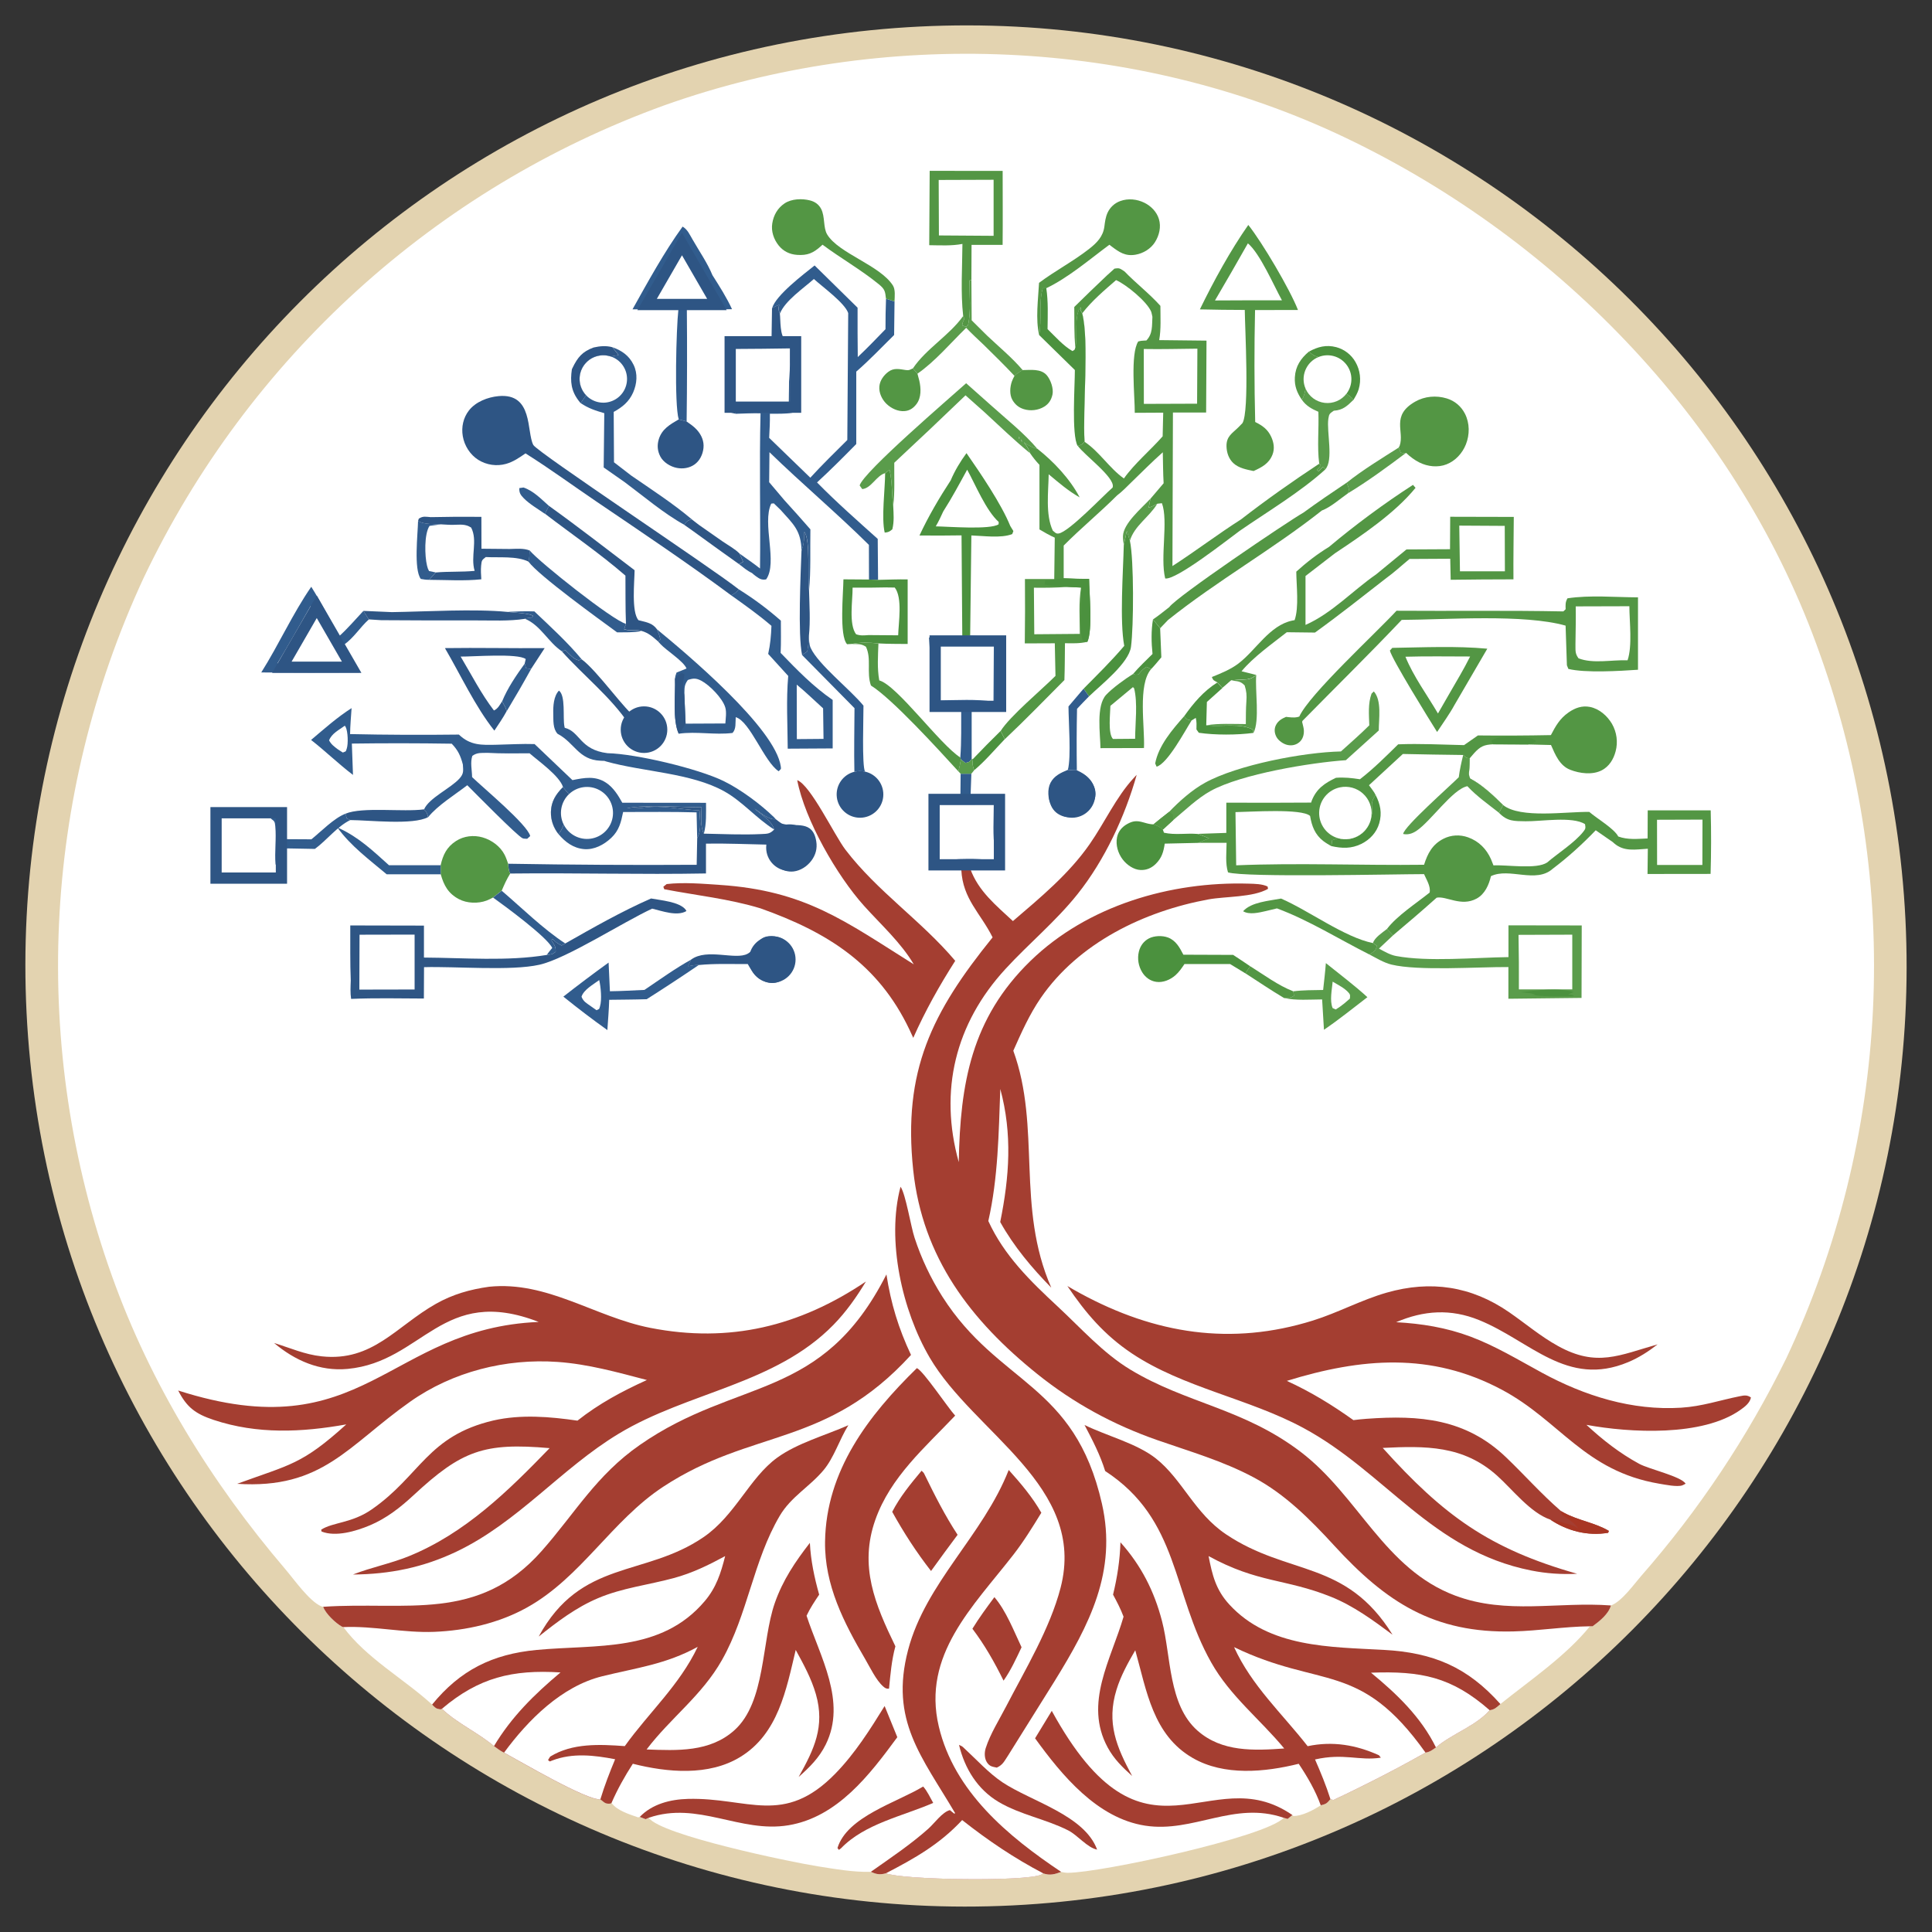 <?xml version="1.0" encoding="UTF-8"?>
<svg id="Layer_1" xmlns="http://www.w3.org/2000/svg" version="1.1" viewBox="0 0 515 515">
  <rect x="0" y="0" width="515" height="515" fill="#333333" stroke="none"/>
  <!-- Generator: Adobe Illustrator 29.8.1, SVG Export Plug-In . SVG Version: 2.1.1 Build 2)  -->
  <defs>
    <style>
      .st0 {
        fill: #a83624;
      }

      .st1 {
        fill: #e3d3b0;
      }

      .st2, .st3 {
        fill: #2e5584;
      }

      .st3, .st4 {
        stroke: #2e5584;
        stroke-miterlimit: 10;
      }

      .st5 {
        fill: #a43e31;
      }

      .st6 {
        fill: #315c8d;
      }

      .st7 {
        fill: #fff;
      }

      .st4 {
        fill: none;
        stroke-width: 3px;
      }

      .st8 {
        fill: #539644;
      }

      .st9 {
        fill: #5a9c4b;
      }

      .st10 {
        fill: #4b913e;
      }
    </style>
  </defs>
  <path class="st1" d="M245.1,7.08C383.39.23,501.05,106.78,507.92,245.06c6.87,138.28-99.66,255.96-237.94,262.85C131.66,514.8,13.95,408.25,7.08,269.94.21,131.62,106.78,13.93,245.1,7.08Z"/>
  <path class="st7" d="M86.15,428.31c-.18-.04-.36-.05-.53-.13-3.22-1.41-7.21-7.14-9.56-9.89-19.74-23.13-35.98-49.45-46.22-78.17-21.74-60.73-18.71-127.57,8.45-186.08,27.89-58.6,77.74-103.85,138.76-125.95,58.33-20.78,125.67-18.11,181.66,8.65,57.6,27.52,105.17,77.18,126.49,137.83,21.88,61.25,18.63,128.66-9.05,187.52-10.29,20.96-23.3,40.46-38.69,58.02-1.96,2.26-5.23,6.86-8.07,7.86-.62,2.29-3.02,4.18-4.88,5.55h-.71c-6.31,7.83-16.01,14.43-23.86,20.72-1.06.88-1.47,1.43-2.86,1.64-3.69,4.23-10.01,6.24-14.32,9.92-.98.67-1.56,1.18-2.77,1.38-8.03,4.52-16.24,8.74-24.58,12.64l-.77-.25c-1.02,1.18-1.1,1.28-2.6,1.66-1.85,1.25-5.02,2.89-7.28,2.84l-.26-.24-1.27,1.04-1.04-.3c-4.8,5.11-48.66,14.63-57.55,14.65-.62,0-1.16-.11-1.77-.23-1.68.62-2.96,1.01-4.74.41-.18.1-.36.22-.55.31-4.12,1.91-36.89,1.44-41.44-.35-1.6.46-2.55.27-4-.4-4.63.13-9.56-.75-14.14-1.47-7.31-1.15-41.71-8.29-45.08-12.93l-.83.38-1.56-.61-.45.11c-2.32-.82-5.66-1.82-7.07-3.86l-.25.18c-1.45.15-1.6-.27-2.73-1.13-3.55.37-21.31-10.07-25.68-12.44-.97-.47-1.8-1.13-2.67-1.75-4.35-3.65-9.73-6.01-13.89-9.94l-.36.14c-1.26-.18-1.33-.36-2.25-1.27-7.54-6.87-17.55-12.39-23.65-20.64-.12-.03-.25-.05-.36-.11-1.69-.93-4.38-3.48-5.01-5.3Z"/>
  <path class="st5" d="M269.99,245.54c7.33-6.28,14.92-12.54,20.48-20.53,3.93-5.64,7.05-12.54,11.69-17.57.18-.19.34-.38.52-.56.1-.11.21-.22.32-.33-3.13,11.1-8.55,22.74-15.76,31.78-5.8,7.28-12.94,13.12-19.21,19.95-13.42,14.58-17.75,32.49-12.46,51.51.38-20.96,3.37-38.34,19.12-53.65,15.18-14.75,37.36-21.22,58.18-20.59,1.61.05,3.56.06,5.02.76l.12.62c-4.01,2.32-11.29,1.98-15.88,2.82-17.14,3.15-34.58,11.56-44.69,26.25-3.03,4.41-5.17,9.23-7.33,14.09,7.47,20.57.66,41.57,10.12,63.16-5.2-5.31-9.98-10.99-13.61-17.5,2.45-12.1,3.27-23.43.02-35.47-.43,11.78-.57,23.64-3.19,35.2,4.2,9.19,11.18,16,18.48,22.78,6.18,5.74,12.1,12.43,19.36,16.82,14.99,9.07,30.12,10.3,45.42,21.94,15.42,11.74,22.3,31.25,41.24,38.33,13.68,5.11,27.38,1.55,41.46,2.61-.62,2.29-3.02,4.18-4.88,5.55h-.71c-6.8.08-13.57,1.2-20.38,1.37-21.21.54-33.96-7.79-47.76-22.85-6.39-6.96-13.08-13.72-21.5-18.21-8.27-4.41-16.91-6.87-25.7-9.94-11.73-4.1-22.28-9.83-31.97-17.61-17.79-14.28-30.62-31.09-33.08-54.34-2.81-26.53,4.98-42.06,21.16-62.06-3.23-6.5-7.95-10.18-8.34-18l.57-.43,1.83.18c2.16,5.95,6.86,9.72,11.37,13.92Z"/>
  <path class="st5" d="M143.6,436.24c11.27-20.69,28.22-15.75,43.92-26.48,8.49-5.8,12.25-15.82,19.64-21.19,5.35-3.89,12.91-5.97,18.98-8.66-2.36,3.77-3.79,8.59-6.58,11.94-3.68,4.43-8.69,7.09-11.71,12.21-7.05,11.96-8.52,26.24-15.37,38.39-5.37,9.53-13.7,15.43-20.12,23.89,8.15.3,16.87.76,23.41-5.13,8.37-7.53,7.18-23.61,10.76-33.9,2.13-6.09,5.42-10.98,9.35-16.04.25,4.77,1.19,9.21,2.48,13.8-1.23,1.84-2.42,3.61-3.36,5.62,3.56,10.87,10.77,22.88,5.12,34.32-1.76,3.56-4.3,6.07-7.23,8.66,4.12-7.35,7.06-13.45,4.6-22.05-1.2-4.18-3.3-8.01-5.38-11.81-2.53,10.6-4.66,22.34-14.76,28.52-8.43,5.17-19.48,4.14-28.66,1.82-2.16,3.35-4.09,6.78-5.68,10.44l-.25.18c-1.45.15-1.6-.27-2.73-1.13-3.55.37-21.31-10.07-25.68-12.44-.97-.47-1.8-1.13-2.67-1.75-4.35-3.65-9.73-6.01-13.89-9.94l-.36.14c-1.26-.18-1.33-.36-2.25-1.27,7.5-9.19,16.07-13.45,27.88-14.57,15.96-1.51,33.17.75,44.8-13.01,3.08-3.64,4.29-7.46,5.44-12-4.47,2.42-8.79,4.53-13.71,5.86-6.75,1.83-13.68,2.6-20.17,5.35-5.88,2.48-10.88,6.29-15.83,10.24Z"/>
  <path class="st7" d="M134.36,467.19c6.4-8.7,15.32-17.68,26.17-20.36,9.2-2.27,16.97-3.18,25.46-7.85-4.91,10.29-12.92,17.38-19.45,26.47-6.66-.48-13.98-.86-19.89,2.8l-.57.92.48.37c.21-.08.42-.17.63-.25,5.42-2.09,11.19-1.42,16.78-.34-1.47,3.53-2.82,7.01-3.93,10.67-3.55.37-21.31-10.07-25.68-12.44Z"/>
  <path class="st7" d="M117.8,455.5c9.85-8.35,18.8-10.49,31.61-9.69-6.93,5.81-13.04,11.8-17.73,19.63-4.35-3.65-9.73-6.01-13.89-9.94Z"/>
  <path class="st5" d="M289.08,379.84c5.93,2.92,13.96,4.9,19.07,8.96,7.05,5.6,10.27,14.57,18.68,20.2,16.67,11.18,31.86,6.64,44.37,26.75-5.2-3.85-10.4-7.7-16.45-10.12-12.18-4.88-19.43-3.61-32.59-10.84.99,5.07,1.92,8.98,5.54,12.92,10.6,11.54,26.87,11.29,41.2,12.09,13.19.73,22.27,4.58,31.06,14.44-1.06.88-1.47,1.43-2.86,1.64-3.69,4.23-10.01,6.24-14.32,9.92-.98.67-1.56,1.18-2.77,1.38-8.03,4.52-16.24,8.74-24.58,12.64l-.77-.25c-1.02,1.18-1.1,1.28-2.6,1.66-1.43-3.97-3.54-7.57-5.87-11.07-9.02,2.24-19.85,3.29-28.23-1.53-10.65-6.13-12.31-17.95-15.34-28.73-1.96,3.38-3.84,6.75-5,10.51-2.74,8.87.02,15.29,4.17,23.01-2.58-2.34-4.82-4.48-6.52-7.61-6.41-11.81.93-23.48,4.23-34.86-.77-2.07-1.76-3.95-2.8-5.88,1.12-4.65,1.83-9.16,1.97-13.95,5.51,6.15,9.01,13.01,11.08,21,2.44,9.38,1.65,22.31,9.47,29.21,6.51,5.74,15.07,5.32,23.11,4.75-6.46-7.81-14.38-13.92-19.46-22.92-10.54-18.67-8.4-38.05-28.27-51.04-1.34-4.31-3.4-8.29-5.5-12.27Z"/>
  <path class="st7" d="M328.96,439.07c23.22,11.21,33.49,3.47,51.03,28.11-8.03,4.52-16.24,8.74-24.58,12.64l-.77-.25c-1.16-3.63-2.57-7.07-4.1-10.56,7.71-1.75,11.77.42,17.54-.48l-.5-.64c-6.09-2.77-12.38-3.83-19.01-2.42-6.85-8.76-14.94-16.12-19.61-26.4Z"/>
  <path class="st7" d="M365.45,445.88c13.31-.49,21.46,1.07,31.64,10-3.69,4.23-10.01,6.24-14.32,9.92-3.97-8.09-10.45-14.28-17.31-19.92Z"/>
  <path class="st8" d="M295.27,73.24l1.8-1.63c1.42-.24,1.44-.04,2.67.73,3.07,3.18,6.64,5.91,9.58,9.19,0,2.99.21,6.19-.32,9.13l12.61.14-.1,19.16h-8.85s-.13,40.93-.13,40.93c6.2-4,12.09-8.49,18.3-12.45,6.69-5.19,13.78-10.18,20.84-14.84l.41.48-1.08,1.24.52.3,1.13-1.16.63.68c-6.76,6.11-15.3,11.17-22.83,16.37-3.13,2.28-16.88,13.16-19.85,12.69-1.4-5.64.88-15.3-.87-20.06l-1.22.13c-.8.45-1.41.77-2.3,1.04l.45-2.35,3.52-4.14c-.16-2.74-.16-5.51-.22-8.26-2.86,2.53-5.56,5.28-8.31,7.93-1.26,1.23-2.49,2.53-3.9,3.59-4.6,4.6-9.65,8.74-14.21,13.35v8.71c2.27.1,4.52.18,6.78.15.04,3.85,1.01,13.57-.46,16.79-2.01.49-3.93.41-5.98.38-.04,3.27-.03,6.55-.15,9.82-5.26,5.28-10.45,10.65-15.88,15.76l-1.12-2.18c2.48-3.96,10.87-10.93,14.62-14.69l-.18-8.69-8,.03c.08-5.72.09-11.44.04-17.16h7.81s.14-11.03.14-11.03c-1.43-.62-2.74-1.41-4.08-2.19v-17.21c-.96-1.02-1.74-1.99-2.53-3.16-.36-1.34-1.31-2.47-2.09-3.6l-.08.64-.37-1.18-.39.35v-.6c.8,1.38,2.61,2.52,4.12,3.03.27.09.55.17.83.26,4.34,3.44,8.65,8,11.23,12.93-3.03-1.71-5.6-3.94-8.26-6.16-.07,4.61-.9,10.8,1.1,15.02.56.43.82.9,1.58.76,2.78-.49,11.71-9.93,14.34-12.22.02-.06.05-.12.06-.18.54-2.59-7.58-8.49-9.33-10.97,1.01-.26,1.12-.34,1.84-1.1-.53-8.82,1.27-27-.62-34.23l-.44-.75.02-.88c-1.87,2.09-.73,7.94-1.43,10.77-.39-3.54-.24-7.25-.3-10.82,2.94-2.9,5.92-5.78,8.93-8.62Z"/>
  <path class="st7" d="M297.51,74.67c2.62,1.13,8.35,5.78,9.39,8.51.06.16.25,1.1.29,1.28-.14,2.36.13,4.5-1.61,6.3-.21.01-.41.02-.62.03-.93.06-.57.02-1.54.22-2.17,3.34-.9,14.67-.93,19.03l7.58-.04-.15,6.31c-3.25,3.7-7.52,7.26-10.33,11.23-3.86-2.72-6.53-7.15-10.49-9.78-.53-8.82,1.27-27-.62-34.23,2.5-3.28,5.91-6.16,9.02-8.86Z"/>
  <path class="st7" d="M284.65,156.45l3.52.16c-.66,3.98-.34,8.32-.33,12.36l-12.14.1-.1-12.41c3.04.04,6.02,0,9.05-.22Z"/>
  <path class="st10" d="M284.65,156.45c-2.47-.29-4.69-.2-7.14-.83l.95.18.15-1.08c.93-.03,1.72-.06,2.63-.26.79-.17,1.5-.25,2.29-.3,2.26.1,4.51.18,6.77.15.04,3.85,1.01,13.57-.46,16.79l-1.06-.19c-1.4-1.4-.15-11.47-.62-14.29l-3.52-.16Z"/>
  <path class="st7" d="M304.88,93.03c4.76.09,9.54-.05,14.3-.09l-.08,14.67-14.19.05-.02-14.62Z"/>
  <path class="st5" d="M236.29,339.72c1.2,7.77,3.21,14.35,6.55,21.46-22.61,24.75-42.3,19.53-66.05,35.13-13.74,9.03-21.84,24.13-36.29,32.18-7.5,4.18-16.23,6.16-24.77,6.5-8.1.32-16.18-1.62-24.21-1.27-.12-.03-.25-.05-.36-.11-1.69-.93-4.38-3.48-5.01-5.3,22.1-1.5,41.33,4.25,58.22-14.85,8.98-10.16,14.52-20.18,26.18-28.29,26.07-18.14,48.5-11.47,65.74-45.46Z"/>
  <path class="st5" d="M268.89,391.84c3.23,3.6,6.28,7.18,8.69,11.4-2.36,3.86-4.73,7.7-7.51,11.27-10.7,13.75-24.33,26.65-19.82,45.71,4.11,17.39,18.47,29.29,32.62,38.76-1.68.62-2.96,1.01-4.74.41-.18.1-.36.22-.55.31-4.12,1.91-36.89,1.44-41.44-.35-1.6.46-2.55.27-4-.4,5.21-3.67,10.59-7.26,15.35-11.51,1.59-1.42,3.72-4.44,5.72-4.93l1.11.92.3-.08c-8.89-15.09-17.49-24.72-12.56-43.52,4.71-17.95,19.98-30.54,26.83-47.99Z"/>
  <path class="st7" d="M256.47,485.16c6.9,5.44,13.85,10.14,21.66,14.23-.18.1-.36.22-.55.31-4.12,1.91-36.89,1.44-41.44-.35,7.68-3.97,14.38-7.77,20.33-14.18Z"/>
  <path class="st7" d="M207.88,83.56c1.39-3.45,6.3-6.74,9.05-9.21,2.24,2.05,8.28,6.4,9.15,9.09l-.24,33.83c-3.32,3.31-6.7,6.59-9.86,10.05l-10.97-10.62c.12-2.15.24-4.27.19-6.42,1.97-.04,4.05.07,5.99-.27l1.13-.31c1.44-2.97.53-9.05.38-12.3.19-1.76.81-4.39-.16-5.94-1.16-.11-2.16-.13-3.15-.82-1.57-1.1-1.31-5.26-1.52-7.07Z"/>
  <path class="st6" d="M217.13,70.75l11.47,11.27v6.77s.05,6.39.05,6.39c2.54-2.4,4.96-4.92,7.39-7.43-.02-2.71.05-5.41.14-8.12l2.27.73-.11,8.94c-3.32,3.28-6.57,6.7-10.09,9.76v19.3c-3.43,3.49-6.86,6.93-10.46,10.24,5.16,5.26,10.7,10.13,16.18,15.05l.09,10.93-2.42-.09-.02-9.24c-8.56-8.48-17.85-16.29-26.51-24.71l-.08,8,4.07,4.81c2.34,2.56,4.64,5.14,6.92,7.76-.1,5.34.15,10.95-.35,16.25-.48-3.24.43-13.51-1.27-15.61-.02,1.43-.03,2.8-.45,4.17-.09.3-.19.6-.29.9-.13-5.39-2.08-6.99-5.59-10.9l-1.8-1.74-.69.07c-2.52,5.27,1.81,15.76-1.36,20.2-1.23.19-1.72-.13-2.73-.85-.46-.33-.64-.5-1.04-.85-1.27-.59-2.33-1.52-3.44-2.36l1.08-.63-.91-2.16c1.81,1.3,3.66,2.56,5.41,3.94.17-13.79-.21-27.58.14-41.37-2.21-.05-4.43.07-6.65.14l.12-2.59,14.01-.07c.04-3.66.09-7.28.42-10.93.46,3.91-.69,9.79.58,13.31-1.94.35-4.01.24-5.99.27.04,2.15-.07,4.28-.19,6.42l10.97,10.62c3.16-3.46,6.54-6.75,9.86-10.05l.24-33.83c-.88-2.69-6.91-7.03-9.15-9.09-2.75,2.47-7.66,5.76-9.05,9.21-.44-1.05-.4-1.2-.19-2.33-.67.26-1.26.57-1.89.9.98-3.45,8.36-9.01,11.33-11.39Z"/>
  <path class="st6" d="M258.62,169.45c2.9.15,5.78.19,8.69.18.04,6.56.2,13.15.02,19.71l-8.32-.08v13.12c-.8.9-.65.73-1.67.98l-1.21-.92-.15-.53c.34-4.29.21-8.66.24-12.96-2.57.8-5.71.51-8.4.55,0-6.46.37-13.1-.18-19.54,2.76-.62,6.03-.34,8.87-.36l2.1-.15Z"/>
  <path class="st7" d="M250.28,171.88c4.88.23,9.76.17,14.64.12l-.09,15.04c-4.66-.75-9.66-.38-14.38-.36-.21-4.92-.14-9.87-.18-14.8Z"/>
  <path class="st5" d="M235.81,454.77l3.38,8.3c-7.35,10-15.93,21.3-29.02,23.48-12.92,2.14-24.12-6.52-37.24-2l-.83.38-1.56-.61c3.32-3.46,8.15-4.67,12.82-4.8,16.03-.43,25.55,7.39,39.35-6.78,5.2-5.34,9.2-11.67,13.1-17.98Z"/>
  <path class="st5" d="M280.36,456.05c25,45.6,41.86,12.39,64.14,27.77l-1.27,1.04-1.04-.3c-13.23-4.58-24.05,4.09-36.96,2.09-12.78-1.98-22.2-13.45-29.32-23.28l4.46-7.33Z"/>
  <path class="st6" d="M258.93,206.26l-.21,5.81,8.55-.04c0,4.48.12,9-.04,13.48.03,2.03.19,4.13,0,6.15l-8.61-.04-1.83-.18-.57.43c-2.56-.52-5.75-.21-8.39-.22l.03-19.64,8.15-.04.06-5.72h2.86Z"/>
  <path class="st7" d="M250.27,214.48l14.63-.02c0,3.97-.32,8.19.28,12.1l-.13,2.77c-4.76-.53-10.08-.32-14.85-.03.3-4.88.07-9.93.07-14.83Z"/>
  <path class="st2" d="M265.17,226.56c1.21-2.6.37-8.87.6-11.91.71,3.3.4,6.81,1.24,10.02.07.28.16.56.23.84.03,2.03.19,4.13,0,6.15l-8.61-.04-1.83-.18c-1.45-.26-2.92-.22-4.39-.51,1.88-.16,3.72-.44,5.58-.74-2.54-.55-5.22.14-7.85-.32l.08-.57c4.77-.29,10.09-.5,14.85.03l.13-2.77Z"/>
  <path class="st10" d="M253.42,128.05c1.06-2.52,2.58-5.06,4.21-7.26,3.68,5.3,9.3,13.55,11.67,19.42l.83,1.35-.31.81c-3.04,1.16-7.64.46-10.89.36l-.32,26.72-2.1.15-.2-26.89c-3.74.06-7.48.07-11.21.03,2.33-5.02,5.29-10.06,8.32-14.69Z"/>
  <path class="st7" d="M257.81,125.2c2.27,4.11,5,10.85,8.41,13.94l-.03.62c-2.25,1.51-13.53.59-16.75.55.76-1.29,1.37-2.61,1.99-3.97,2.31-3.61,4.33-7.39,6.39-11.15Z"/>
  <path class="st6" d="M163.22,92.54c2.55.94,4.46,2.21,5.68,4.73,1.13,2.34.9,4.99-.12,7.33-1.08,2.47-2.89,3.94-5.19,5.2l.08,13.43,4.58,3.53c5.38,3.71,11.14,7.44,16.12,11.64-1.17.46-1.29.45-1.95,1.5-5.49-3.03-10.82-7.59-15.87-11.35l-5.63-3.94.16-14.47c-2.36-.69-4.24-1.29-6.3-2.69l1.45-2.11c-1.05-1.11-1.66-2.57-1.72-4.09-.11-2.84,1.69-5.41,4.4-6.27,1.28-.41,2.65-.4,3.92.03l2.08-.39-1.68-2.09Z"/>
  <path class="st7" d="M158.91,95c1.28-.41,2.65-.4,3.92.03,2.5.84,4.22,3.13,4.31,5.76.1,2.63-1.45,5.05-3.88,6.06-2.43,1.02-5.24.42-7.04-1.5-1.05-1.11-1.66-2.57-1.72-4.09-.11-2.84,1.69-5.41,4.4-6.27Z"/>
  <path class="st10" d="M224.83,154.43l6.8.05,2.42.09c2.63-.06,5.27-.16,7.9-.13v17.22c-2.59-.03-5.21,0-7.8-.15-2.47-.24-4.72-.35-7.16.15l-1.19.06c-2.13-2.27-1-13.66-.97-17.29Z"/>
  <path class="st7" d="M236.37,156.59l2.14.03c2.12,2.71,1,9.36.91,12.73l-7.9-.06c-1.24.09-2.13.2-3.32-.22-2-2.65-.89-9.08-.93-12.43,3.03.03,6.06.01,9.09-.06Z"/>
  <path class="st8" d="M276.96,75.4c4.3-3.22,9.12-5.73,13.35-9.04,2.08-1.63,3.74-3.3,4.08-6,.16-1.24.31-2.46.83-3.62.67-1.48,1.91-2.62,3.44-3.16,2.07-.75,4.42-.5,6.38.46,1.78.88,3.29,2.41,3.88,4.34.64,2.09.1,4.35-1.04,6.16-1.11,1.77-3.12,3-5.17,3.35-2.73.47-4.35-.65-6.44-2.23l-.55-.42c-5.22,3.86-10.97,8.8-16.81,11.58h-.94c-1.13,3.86-.21,8.46-.97,12.48-1-4.16-.26-9.6-.03-13.9Z"/>
  <path class="st8" d="M219.25,65.23c-.14.13-.27.25-.41.38-2.05,1.84-3.59,2.53-6.38,2.33-1.97-.14-3.65-.96-4.89-2.5-1.32-1.64-2.05-3.79-1.71-5.89.35-2.21,1.42-4.09,3.29-5.34,1.86-1.24,4.67-1.33,6.79-.78,1.28.33,2.3,1.04,2.93,2.23,1.1,2.06.52,5.02,1.63,6.85,3.04,5.03,14.05,8.18,17.51,13.58.71,1.1.48,3,.43,4.26l-2.27-.73c-.22-1.96-.3-2.54-1.91-3.85-4.74-3.87-10.11-6.9-15.01-10.55Z"/>
  <path class="st7" d="M196.03,93.02c4.87-.02,9.74-.07,14.61-.15l-.02,3.83c-.33,3.64-.38,7.27-.42,10.93l-14.01.07c-.6-4.7-.15-9.92-.15-14.68Z"/>
  <path class="st9" d="M257.54,102.16l6.87,6.1c4.06,3.65,8.62,7.24,12.14,11.41-.27-.09-.55-.17-.83-.26-1.51-.51-3.32-1.65-4.12-3.03v.6l.39-.35.37,1.18.08-.64c.78,1.13,1.73,2.26,2.09,3.6-4.2-3.43-8.13-7.25-12.13-10.92l-5.03-4.47c-6.28,6.04-12.61,12.04-18.99,17.97-.05,3.77.18,7.79-.28,11.53-.42-3.26-.23-6.39-.98-9.64l-1.17.88c-2.36.66-3.69,4.05-6.11,4.25l-.69-.97c1.01-3.61,24.03-23.32,28.39-27.25Z"/>
  <path class="st2" d="M205.8,82.14c.63-.33,1.23-.65,1.89-.9-.22,1.13-.25,1.27.19,2.33.22,1.81-.05,5.97,1.52,7.07.99.69,1.99.71,3.15.82.97,1.55.34,4.18.16,5.94.14,3.26,1.05,9.33-.38,12.3l-1.13.31c-1.27-3.52-.12-9.4-.58-13.31l.02-3.83c-4.87.08-9.74.13-14.61.15,0,4.76-.45,9.98.15,14.68l-.12,2.59-1.69-.39c-1.71-2.21-.83-15.79-.81-19.32h12.1s.13-8.44.13-8.44Z"/>
  <path class="st10" d="M276.99,89.29c.77-4.02-.16-8.62.97-12.49h.94c.55,3.61.38,7.3.34,10.93,2.07,2,4.15,4.42,6.64,5.85.71-.45.47-.14.75-.91.69-2.84-.44-8.68,1.43-10.77l-.02.88.44.75c1.89,7.23.09,25.41.62,34.23-.72.75-.83.84-1.84,1.1-1.66-2.88-.73-16.19-.74-20.22l-9.54-9.35Z"/>
  <path class="st7" d="M351.45,95.17c2.67-1.09,5.73-.26,7.48,2.03,1.75,2.29,1.75,5.46,0,7.74-1.37,1.79-3.59,2.73-5.83,2.45-2.24-.27-4.17-1.71-5.07-3.78-.68-1.57-.71-3.35-.06-4.94.64-1.59,1.9-2.85,3.49-3.5Z"/>
  <path class="st2" d="M227.76,205.72c.94-.23,1.91-.24,2.85-.03,3.08.7,5.15,3.59,4.82,6.73-.33,3.14-2.97,5.53-6.13,5.56-3.16.03-5.84-2.31-6.23-5.44-.39-3.13,1.62-6.07,4.69-6.82Z"/>
  <path class="st2" d="M284.65,205.23c.79.05,1.62.15,2.4.11,1.31.55,2.32,1.2,3.27,2.26,1.14,1.28,1.94,2.94,1.65,4.7-.3,1.73-1.63,3.4-3.1,4.31-1.52.94-3.72,1.56-5.47.98-1.52-.5-2.61-1.42-3.25-2.88-.78-1.76-1.04-4.29-.12-6.06.98-1.88,2.77-2.67,4.62-3.44Z"/>
  <path class="st8" d="M227,171.67c2.44-.5,4.69-.39,7.16-.15-.12,3.3-.37,6.58.22,9.85,4.76,1.31,16.13,17.05,21.61,20.55l.15.53c-.18,1.09-.36,2.09-.69,3.15-5.07-5.55-17.56-19.29-23.29-22.87-1.23-3.5.21-7.13-1.34-10.34-1.32-.87-2.25-.67-3.81-.72Z"/>
  <path class="st10" d="M299.56,145.3l.82-3.75.81,2.61c1.09,4.97,1.02,22.86.29,28.26-.57,4.33-7.97,10.1-11.17,13.19l-1.46-2.04c3.69-3.73,7.44-7.4,10.83-11.41-1.24-6.56-.3-19.63-.12-26.87Z"/>
  <path class="st6" d="M215.62,169.45c.05,1.03.04,2.3.47,3.25,2.04,4.46,10.55,11.08,14.08,15.4.03,2.71-.46,16.13.43,17.6-.94-.21-1.92-.2-2.85.03-.12-5.64,0-11.31.03-16.96l-14-14.19,1.37-.89c.32-1.43.4-2.78.46-4.23Z"/>
  <path class="st9" d="M348.02,103.61c.9,2.07,2.83,3.51,5.07,3.78,2.24.27,4.46-.66,5.83-2.45.69.52,1.39.93,1.87,1.64-1.68,1.63-2.8,2.75-5.25,2.9-1.06.76-1.25.78-1.45,2.14-.51,3.46,1.45,11.09-.83,13.51l-.63-.68-1.13,1.16-.52-.3,1.08-1.24-.41-.48c-.58-4.43-.05-9.32-.22-13.82-1.78-.77-3.27-1.58-4.39-3.19.58-1.03.76-1.84.98-2.97Z"/>
  <path class="st2" d="M213.65,146.81c.1-.3.2-.6.29-.9.42-1.38.42-2.75.45-4.17,1.69,2.1.79,12.37,1.27,15.61.1,3.96.38,8.17-.03,12.1-.06,1.45-.14,2.81-.46,4.23l-1.37.89c-1.14-5.35-.37-21.68-.15-27.76Z"/>
  <path class="st6" d="M288.84,183.57l1.46,2.04c-1.06,1.11-2.18,2.2-3.2,3.34-.12,5.46-.13,10.92-.05,16.39-.79.04-1.62-.07-2.4-.11.93-3.48.18-12.82.17-16.92l4.03-4.74Z"/>
  <path class="st10" d="M348.91,93.73c2.36-1.3,4.62-1.89,7.29-1.19,2.16.58,4,2,5.11,3.94,1.27,2.2,1.59,4.82.87,7.26-.3,1.02-.85,1.94-1.39,2.85-.49-.72-1.18-1.12-1.87-1.64,1.75-2.29,1.75-5.46,0-7.74-1.75-2.29-4.81-3.12-7.48-2.03-1.14-.27-1.66-.68-2.54-1.44Z"/>
  <path class="st2" d="M158.27,92.62c1.64-.37,3.29-.52,4.95-.07l1.68,2.09-2.08.39c-1.27-.43-2.64-.44-3.92-.03-2.71.86-4.51,3.43-4.4,6.27.06,1.53.67,2.98,1.72,4.09l-1.45,2.11c-.16-.2-.32-.39-.48-.6-2.06-2.67-2.32-5.18-1.85-8.42.06-.12.11-.25.17-.37,1.38-2.86,2.64-4.37,5.65-5.46Z"/>
  <path class="st2" d="M182.41,139.91c.66-1.05.78-1.04,1.95-1.5l1.94,1.5,6.25,4.37c1.46,1.01,3.38,2.04,4.61,3.3l.91,2.16-1.08.63-5.74-4.1-6.58-4.76-2.26-1.6Z"/>
  <path class="st10" d="M235.95,126.13l1.17-.88c.75,3.25.56,6.38.98,9.64.1,2.13.28,4.12-.24,6.21-.74.61-1.07.8-2.03.87-.92-3.83.1-11.69.12-15.84Z"/>
  <path class="st8" d="M348.91,93.73c.88.77,1.4,1.18,2.54,1.44-1.59.65-2.84,1.91-3.49,3.5-.65,1.59-.63,3.37.06,4.94-.22,1.14-.4,1.95-.98,2.97-1.3-1.87-2.02-3.7-1.88-6.02.17-2.93,1.56-5,3.74-6.84Z"/>
  <path class="st9" d="M306.64,132.97l-.45,2.35c.89-.27,1.5-.58,2.3-1.04-2.14,3.56-6.09,5.83-7.31,9.88l-.81-2.61-.82,3.75c-.1-.77-.23-1.6-.21-2.38.09-3.42,5.05-7.52,7.29-9.96Z"/>
  <path class="st10" d="M259.36,202.31c2.41-2.52,4.86-5.01,7.35-7.45l1.12,2.18c-2.64,2.75-5.23,5.83-8.14,8.27-.47-1.16-.48-1.77-.33-3Z"/>
  <path class="st9" d="M259,202.38l.36-.07c-.16,1.23-.14,1.85.33,3l-.76.94h-2.86s-.63-.66-.63-.66c.33-1.06.51-2.06.69-3.15l1.21.92c1.03-.24.88-.08,1.67-.98Z"/>
  <path class="st5" d="M284.52,342.8c1.18.7,2.36,1.37,3.56,2.02,19.81,10.74,40.14,13.99,61.92,7.18,6.68-2.09,12.9-5.5,19.64-7.43,11.74-3.36,22.56-1.74,32.63,5.21,4.33,2.99,8.39,6.45,13.01,9,10.37,5.75,16.42,2.44,26.58-.42-2.44,1.89-5.01,3.56-7.88,4.75-16.3,6.81-26.05-5.69-39.72-11.23-7.54-3.06-14.74-2.59-22.1.57,6.81.37,13.38,1.43,19.79,3.83,6.71,2.51,12.79,6.22,19.07,9.63,11.43,6.21,24.02,10.15,37.12,9.33,5.59-.35,10.27-1.99,15.64-3.06,1.19-.24,1.94-.38,2.96.34-.29,1.46-1.63,2.47-2.79,3.29-10.12,7.19-29.43,6.14-41.07,4,4.33,4.01,8.87,7.57,14.07,10.39,2.66,1.44,11.09,3.31,12.38,5.29-.29.15-.57.34-.88.45-1.39.49-4.61-.19-6.15-.44-19.95-3.38-26.39-16.73-41.92-25.03-18.94-10.12-37.54-8.49-57.36-2.38,6.45,2.96,12.01,6.37,17.75,10.46,1.15-.15,2.31-.26,3.47-.35,14.25-1.04,26.46-.03,37.21,10.25,4.96,4.74,9.44,9.84,14.65,14.34l.79.44c3.85,2.09,8.33,2.66,11.96,4.84l-.18.5c-5.41.92-10.85-.46-15.39-3.49-5.32-1.79-10.13-8.07-14.19-11.71-9.03-8.13-19.16-7.97-30.51-7.41,16.23,18.03,28.41,26.91,51.83,33.55-4.18.2-8.17-.06-12.29-.88-26.45-5.26-38.83-26.22-60.7-38-14.59-7.87-31.97-10.7-45.69-19.85-7.29-4.87-12.36-10.78-17.22-18Z"/>
  <path class="st0" d="M416.11,402.81l.79.44c3.85,2.09,8.33,2.66,11.96,4.84l-.18.5c-5.41.92-10.85-.46-15.39-3.49.81.01,1.31.12,2.09.38.58.2,1.11.38,1.7.53,1.06.26,2.04.45,2.97,1.04.21.13.42.27.63.42-.77-1.49-3-2.72-4.37-3.7l-.22-.96Z"/>
  <path class="st5" d="M230.81,341.63c-2.51,4.14-5.26,8.07-8.65,11.53-15.55,15.9-38.71,17.83-57.23,29.01-15.33,9.25-26.84,23.62-43.26,31.44-8.91,4.24-17.77,6.02-27.59,6.1,4.85-1.91,10.02-2.9,14.89-4.88,15.01-6.1,26.47-17.36,37.54-28.81-17.47-1.53-23.42.62-36.24,12.52-3.51,3.26-7.23,6.19-11.68,8.06-3.65,1.54-9.11,3.17-12.88,1.64l-.09-.49c3.13-2.01,8.19-1.71,13.49-5.41,12.98-9.02,14.83-19.58,32.43-23.7,7.33-1.66,15.03-1.02,22.39.05,5.76-4.55,11.85-7.81,18.51-10.83-7.82-2.05-15.69-4.25-23.8-4.82-13.8-.97-27.97,2.6-39.32,10.61-16.61,11.72-23.33,23.35-46.1,21.88,14.17-5.19,17.21-5.08,29.09-15.84-11.88,2.13-23.72,2.67-35.34-1.19-4.87-1.62-7.18-3.36-9.47-7.84,49.69,15.94,55.73-16.57,96.1-18.28-25.79-10.01-30.77,10.62-50.93,12.52-7.42.7-14.06-2.23-19.61-6.91,4.28,1.31,8.19,3.09,12.7,3.56,13.6,1.46,19.88-8.04,30.46-14.01,4.51-2.54,9.05-3.82,14.15-4.54,15.54-1.6,28.21,8.06,42.98,10.96,21.13,4.14,39.72-.41,57.47-12.35Z"/>
  <path class="st8" d="M413.41,195.95c1.29-2.46,2.38-4.42,4.72-6.05,1.72-1.2,3.59-1.87,5.69-1.46,2.49.49,4.61,2.37,5.87,4.5,1.28,2.23,1.64,4.87.97,7.36-.55,2.09-1.71,3.99-3.66,5.02-2.5,1.31-5.89.87-8.43-.12-2.83-1.1-4-4.03-5.13-6.61l-6.2-.15-9.2-.04c-2.46.1-3.47.58-5.12,2.4-.39.43-.77.87-1.14,1.32,0,1.13-.02,2.18-.15,3.3-.09.85-.13,1.31.27,2.11,3.23,1.69,6.18,4.53,8.78,7.07,4.62,3.69,17.02,1.7,22.97,1.83,2.01,1.74,6.64,4.45,7.72,6.55,2.54.93,5.16.63,7.82.52l.03-7.49h16.79c.15,5.65.14,11.3-.03,16.94l-16.81.02.08-6.73c-3.31.19-6.34.86-9.01-1.47-.11-.1-.22-.2-.33-.3l-4.55-3.15c-3.51,3.66-7.39,7.19-11.44,10.24-4.49,4.05-11.58-.38-16.49,1.99-.54,2.32-1.61,4.77-3.8,5.97-4.14,2.27-8.08-.74-10.67-.23-3.82,3.41-7.7,6.75-11.63,10.04l-1.62-1.71c2.73-3.57,7.83-6.84,11.38-9.7.31-1.68-.81-3.35-1.49-4.91-7.42,0-47.86.94-52.26-.47-.75-2.36-.4-5.39-.38-7.87h-7.58c.98-.43,1.95-.84,2.93-1.24l-3.08-1.15,7.66-.26v-8.06c7.53.04,15.07.03,22.61-.02.05-.15.09-.3.14-.45,1.26-3.24,3.45-4.73,6.48-6.16,2.22-.17,4.2.05,6.39.39,3.66-2.83,6.89-6.07,10.19-9.31,5.82-.24,11.73.09,17.56.21l3.7-2.58c6.48.07,12.96.04,19.44-.09Z"/>
  <path class="st7" d="M373.96,200.98c5.36.12,10.72.21,16.07.27.74.61.76.86,1.75.88,0,1.13-.02,2.18-.15,3.3-.09.85-.13,1.31.27,2.11,3.23,1.69,6.18,4.53,8.78,7.07l-1.1,2.06c2.25,2.32,4.04,2.2,7.07,2.25,4.12.07,12.5-1.39,15.86.77.16,1.01.2,1.19-.48,2.04-2.33,2.92-6.71,5.69-9.6,8.16-2.82,1.93-10.76.58-14.33.79-.2-.55-.42-1.1-.65-1.64-1.22-2.75-3.26-4.82-6.12-5.84-2.18-.78-4.54-.66-6.6.4-2.92,1.5-4.18,3.91-5.13,6.91-16.66.21-33.45-.54-50.08.15l-.19-14.18c3.87-.05,17.71-1.03,19.89,1.02.45,2.7,1.3,4.99,3.55,6.71.67.51,1.41.93,2.13,1.35.06-.52.13-1.03.2-1.55l1.58-.57c1.99.58,4.12.24,5.84-.91,1.71-1.15,2.84-3,3.06-5.05.26-.94.21-.48.16-1.52-.1-1.95-.15-2.41.96-4.01-.39-.9-1.21-1.82-1.78-2.64l9.04-8.34Z"/>
  <path class="st9" d="M390.03,201.24c.74.61.76.86,1.75.88,0,1.13-.02,2.18-.15,3.3-.09.85-.13,1.31.27,2.11,3.23,1.69,6.18,4.53,8.78,7.07l-1.1,2.06c-2.85-2.25-5.97-4.43-8.43-7.09-3.96.77-9.81,9.45-13.63,11.94-1.09.71-2.2,1.06-3.49.8.17-1.94,12.44-12.73,14.82-15.13.26-2.02.7-3.95,1.18-5.93Z"/>
  <path class="st10" d="M365.58,217.47c.26-.94.21-.48.16-1.52-.1-1.95-.15-2.41.96-4.01,1.26,2.44,1.73,4.8.96,7.5-.71,2.47-2.49,4.38-4.78,5.51-2.66,1.31-5.16,1.22-7.98.59.06-.52.13-1.03.2-1.55l1.58-.57c1.99.58,4.12.24,5.84-.91,1.71-1.15,2.84-3,3.06-5.05Z"/>
  <path class="st7" d="M357.18,209.88c2.19-.46,4.48.15,6.14,1.66,1.66,1.5,2.5,3.71,2.26,5.94-.22,2.05-1.35,3.9-3.06,5.05-1.72,1.15-3.85,1.48-5.84.91-3.08-.89-5.16-3.77-5.04-6.98.12-3.21,2.41-5.92,5.54-6.58Z"/>
  <path class="st10" d="M398.04,198.4l-.57-.91c1.99-1.59,6.84-1.16,9.27-.86,1.25.15,1.77.11,2.76.91-.88.66-1.22.71-2.27.91l-9.2-.04Z"/>
  <path class="st7" d="M441.7,218.52l12.12-.04-.03,12.09h-12.07s-.02-12.05-.02-12.05Z"/>
  <path class="st5" d="M240.06,316.36c1.35,1.87,2.75,10.64,3.73,13.58,1.8,5.52,4.29,10.78,7.4,15.68,15.04,23.61,35.23,22.94,42.55,55.23,4.09,18.05-3.36,32.28-12.63,47.28l-12.49,19.98c-.97,1.45-1.3,2.32-2.9,3.07-1.19-.25-1.91-.29-2.64-1.41-.7-1.09-.7-2.6-.32-3.8,1.21-3.77,3.59-7.54,5.41-11.05,5.14-9.91,11.72-20.82,14.54-31.66,7.06-27.17-23.07-41.17-34.9-61.4-7.32-12.51-11.56-31.25-7.76-45.51Z"/>
  <path class="st5" d="M244.41,364.69c1.72.74,8.26,10.55,10.2,12.66-8.08,8.52-17.24,16.36-21.27,27.75-4.39,12.39-.08,22.58,5.34,33.75-1.02,3.7-1.32,7.49-1.7,11.29-.72.05-1-.11-1.57-.61-1.88-1.65-3.53-5.14-4.79-7.29-5.69-9.71-10.85-19.75-10.69-31.29.27-18.93,11.55-33.63,24.49-46.27Z"/>
  <path class="st5" d="M212.51,207.96c3.59,1.35,9.91,14.69,12.86,18.55,8.52,11.15,20.25,18.92,29.26,29.61-4.26,6.67-7.97,13.29-11.19,20.53-.33-.73-.67-1.46-1.01-2.18-8.32-17.49-21.86-25.99-39.69-32.33-8.47-2.57-17.03-3.44-25.67-5.1l-.25-.66.88-.72c4.56-.52,9.55-.09,14.13.22,22.81,1.52,33.32,9.61,51.75,21.18-3.46-5.85-8.75-10.58-13.27-15.61-7.17-7.97-15.78-22.88-17.8-33.49Z"/>
  <path class="st6" d="M93.72,188.74c-.15,2.31-.37,4.63-.4,6.94,9.66.21,19.33.25,29,.13,3.06,2.93,6.04,2.8,10.06,2.71,3.37-.07,6.75-.29,10.12-.18l10.09,9.61c3.16-.63,6.11-1.21,8.98.7,1.93,1.28,3.21,3.34,4.31,5.33l22.32.02c0,2.77.15,5.52-.57,8.21-1.04-1.87-.64-4.9-.63-7.02-5.76,0-14.45-.8-19.85.25,1.59.06,3.04.04,4.62-.18,4.81-.68,9.84.54,14.67.77.12,2.35.62,5.04-.5,7.18-.04.07-.07.14-.1.22l-.16-6.88c-6.52-.19-13.06-.1-19.58-.1-.57,2.76-1.07,4.92-3.18,6.91-1.93,1.82-4.54,3.22-7.26,2.98-2.84-.26-5.03-1.89-6.8-4.02-1.33-1.72-2.05-3.72-2-5.91.07-2.76,1.33-4.72,3.22-6.6-.95-3-6.44-6.85-8.92-9.01-3.75.03-7.49.09-11.23-.12-1.61.07-2.71-.16-4.03.81-.59,1.82-.08,3.77-.06,5.65,2.96,2.88,14.8,12.69,15.49,15.72l-.8.73c-.41-.05-.85.02-1.23-.14-1.41-.61-12.81-12.21-14.74-14.14-3.25,2.51-7.9,5.36-10.44,8.52-.21-.97-.4-1.36-1.08-2.08,1.31-3.05,7.15-5.64,9.47-8.26,1.17-1.32.96-2.08.87-3.71-.61-2.31-1.3-3.82-2.97-5.54-8.87-.14-17.75-.15-26.62-.03l.3,8.35c-3.88-2.95-7.35-6.34-11.17-9.32,3.5-2.95,6.94-6.03,10.81-8.49Z"/>
  <path class="st7" d="M151.71,211.66c2.17-2.05,5.42-2.48,8.05-1.06,2.63,1.42,4.06,4.36,3.54,7.31-.52,2.94-2.87,5.22-5.83,5.65-2.96.43-5.86-1.08-7.2-3.76-.4.97-.69,1.74-1.42,2.52-1.33-1.72-2.05-3.72-2-5.91.07-2.76,1.33-4.72,3.22-6.6.53.69.99,1.26,1.63,1.85Z"/>
  <path class="st2" d="M148.85,222.32c-1.33-1.72-2.05-3.72-2-5.91.07-2.76,1.33-4.72,3.22-6.6.53.69.99,1.26,1.63,1.85-2.22,2.1-2.81,5.41-1.44,8.14-.4.97-.69,1.74-1.42,2.52Z"/>
  <path class="st7" d="M91.91,193.44c.08.12.17.23.24.36.6,1.22.71,4.52.27,5.79-.32.91-.1.6-1.03,1.01l-1.27-.81c-1.03-.78-1.77-1.28-2.4-2.43.7-1.85,2.61-2.75,4.19-3.91Z"/>
  <path class="st8" d="M372.25,162.8c14.82.11,29.65-.12,44.48.18l.61-.58c-.02-1.21-.12-1.81.49-2.91,5.97-.91,12.73-.28,18.8-.26v19.3c-4.78.33-14.06.89-18.56-.22l-.39-.97-.35-10.57c-11.06-3.14-31.72-1.6-43.69-1.53-8.66,9.14-17.65,17.96-26.47,26.94-.09.39-.08.17.04.7.13.57.32,1.21.35,1.8.06,1.16-.26,2.34-1.17,3.13-.89.78-2.04,1.02-3.19.77-1.12-.24-2.46-1.17-2.98-2.2-.51-.99-.61-2.11-.09-3.12.58-1.14,1.56-1.7,2.68-2.17,1.02.11,2.01.27,3.03.06.17-.03.33-.09.5-.14,2.66-5.92,20.44-22.26,25.92-28.21Z"/>
  <path class="st7" d="M420.03,161.64l14.3-.04c.01,4.18.84,10.52-.48,14.41-4.24-.16-9.12.98-13.07-.52-1.01-1.36-.78-2.2-.82-3.86.04-3.33.13-6.66.07-9.99Z"/>
  <path class="st8" d="M354.17,145.86c7-5.88,14.8-11.66,22.48-16.61l.68.79c-5.49,6.74-14.24,12.63-21.5,17.46-2.6,2.03-5.21,4.04-7.83,6.04v13.04c7.02-3.09,12.59-9.16,18.85-13.49l8.06-6.63,11.61-.06.05-8.65,16.95.04c-.03,5.54-.14,11.1-.09,16.64-5.58,0-11.15.05-16.73.12l-.12-5.61-10.85.06c-2.08,1.71-4.15,3.63-6.33,5.2-6.25,4.85-12.46,9.8-18.88,14.42l-7.51-.09c-3.85,3.03-8.99,6.66-12.06,10.41l3.93.98c-1.38,1.13-2.08,1.15-3.82,1.25-.94.05-1.96.05-2.88.2l-2.34,2.03-1.33-1.5c-.88-.52-1.1-.43-1.48-1.43,2.37-.95,5.01-2.02,7.06-3.58,4.74-3.6,8.26-10.16,14.35-11.46.21-.05.43-.08.65-.12,1.21-3.37.48-9.23.45-12.93,2.61-2.37,5.62-4.72,8.64-6.54Z"/>
  <path class="st7" d="M388.99,140.11l12.12.07.04,12.11h-11.98s-.18-12.18-.18-12.18Z"/>
  <path class="st2" d="M173.54,239.5c2.51.48,7.54.86,9.21,2.96.09.12.15.26.23.39-2.47,1.48-6.48,0-9.14-.64-7.89,3.66-22.78,13.31-30.04,14.95-7.54,1.71-22.34.41-30.77.65l-.04,8.36c-6.45-.02-12.95-.18-19.4.1-.24-1.63-.15-3.23-.09-4.88-.2-4.88-.1-9.82-.13-14.7l19.64.04v8.52c10.62.06,22.27,1.04,32.74-.7,1.2-.14,1.48-.08,2.38-.85.05-1.43-.38-1.83-1.11-3.03l.21-.41c.8.79,1.45,1.28,2.46,1.78l.99-.55c7.41-4.21,15.05-8.56,22.85-11.98Z"/>
  <path class="st7" d="M95.84,249.16l14.68-.03v14.63s-14.73.03-14.73.03l.05-14.63Z"/>
  <path class="st8" d="M332.75,59.96c3.67,4.59,11.12,17.21,13.24,22.67l-11.44.02c-.22,9.94-.21,19.89.04,29.84,1.94.96,3.36,1.96,4.28,3.98.69,1.52.95,3.16.32,4.74-.95,2.38-2.82,3.34-5.03,4.35-1.83-.38-3.94-.76-5.37-2.08-1.25-1.16-1.81-2.82-1.85-4.5-.06-2.72,1.56-3.47,3.22-5.13.13-.13,1.02-1.05,1.03-1.06,1.91-3.15.66-25.36.62-30.17-3.99,0-7.98-.06-11.97-.15,3.65-7.5,8.13-15.69,12.91-22.51Z"/>
  <path class="st7" d="M332.64,64.87c3.21,2.66,6.93,11.29,9.08,15.18h-8.52s-9.33.04-9.33.04c2.96-5.05,5.89-10.12,8.77-15.22Z"/>
  <path class="st9" d="M402.09,246.66l19.54.03-.05,19.32-19.5.22v-8.45c-8.19-.05-24.04,1.09-31.18-.66-2.03-.5-4.08-1.76-5.92-2.72.18-.09.36-.15.52-.26,1-.69,1.27-.86,1.49-2.05l-1.01-.71c.43-1.46,2.55-2.81,3.74-3.76l1.62,1.71-3.76,3.53c1.43.77,2.96,1.68,4.58,1.98,8.54,1.59,21.01.4,29.94.29v-8.48Z"/>
  <path class="st7" d="M404.78,249.2l14.33-.05v14.58s-14.23,0-14.23,0c.02-4.85,0-9.69-.1-14.54Z"/>
  <path class="st10" d="M405.38,264.5c3.82-.52,10.43-1.26,14.11-.05-1.04.41-.54.17-1.53.7.73.04,1.05-.08,1.65.37-3.9.09-7.71.2-11.59-.33l1.39.03c-1.26-.59-2.65-.58-4.02-.72Z"/>
  <path class="st2" d="M140.08,120.85c-1.63,1.14-3.24,2.25-5.18,2.8-2.51.7-5.2.31-7.41-1.07-2.19-1.39-3.7-3.77-4.13-6.32-.41-2.4.12-4.88,1.62-6.82,1.81-2.34,5.03-3.58,7.91-3.85,9.31-.87,7.43,9.53,9.27,13.02,1.01,1.91,47.48,32.7,54.79,38.5-.74.79-1.05,1.13-2.05,1.58-11.65-8.64-23.73-16.73-35.73-24.87-6.36-4.31-12.57-8.87-19.08-12.96Z"/>
  <path class="st8" d="M247.82,45.54l19.45.02c0,6.57.06,13.15-.01,19.72h-8.28s-.04,9.36-.04,9.36l-.53.13c0,3.73.49,8.29-.38,11.91l-.51.42-1.03-.35c.09-.82.19-1.03.59-1.71l-.33-.81c-.71-6.23-.24-12.93-.2-19.21-2.9.56-5.91.37-8.85.34l.12-19.82Z"/>
  <path class="st7" d="M250.23,47.97l14.63-.05v14.94s-14.58-.1-14.58-.1l-.06-14.78Z"/>
  <path class="st6" d="M168.61,82.44c4.11-7.34,8.42-15.23,13.35-22.04,1.35.81,1.86,2.11,2.65,3.44,1.75,3.06,3.97,6.26,5.3,9.51,1.88,2.97,3.75,5.88,5.22,9.07-4.02.07-8.03.16-12.04.04.09,9.96.07,19.92-.06,29.88l-2.11-.54c-1.19-3.94-.65-24.37-.09-29.23l-12.2-.12Z"/>
  <path class="st7" d="M173.28,79.79c2.2-3.69,5.99-11.9,8.92-14.57l.99.38c1.31,3.6,3.52,7.09,5.59,10.3l2.5,4.15-18-.25Z"/>
  <path class="st2" d="M186.44,216.04c-4.83-.23-9.86-1.45-14.67-.77-1.58.22-3.03.24-4.62.18,5.4-1.05,14.09-.24,19.85-.25-.02,2.12-.42,5.15.63,7.02,5.06.09,10.25.36,15.3.11,1.61-.08,2.3-.02,3.43-1.21-.64-2.42-3.42-3.94-5.24-5.57,1.64,1.02,3.8,3.12,5.66,2.81.46.31,1.32,1.09,1.81,1.23,3.4.98,8.06-1.2,9,4.71.3,1.87-.16,3.6-1.3,5.12-1.13,1.5-2.86,2.66-4.75,2.88-1.58.18-3.13-.33-4.32-1.38-1.78-1.56-2.09-3.56-2.48-5.77-5.5-.11-11.05-.36-16.55-.27v7.95c-17.38.32-34.77-.18-52.16.02-.5-.81-.46-1.67-.56-2.61,16.74.29,33.49.38,50.24.28l.14-7.1c.03-.07.07-.14.1-.22,1.11-2.14.61-4.83.5-7.18Z"/>
  <path class="st7" d="M61.18,216.02c3.9-.03,7.82-.12,11.72.04l1.79.1c1.77,2.1,1.17,4.93,1.06,7.52l7.26.04c2.57-2.07,6.06-5.69,9.1-6.83l.34,1.26.91.44c-3.48,1.69-6.26,5.38-9.42,7.69l-8.09-.15c0,2.02-.21,4.23.14,6.21-2.73.85-5.67.58-8.5.49l-8.67.02c-.03-3.57-1.18-14.26.78-16.78l1.6-.06Z"/>
  <path class="st6" d="M72.9,216.07l1.79.1c1.77,2.1,1.17,4.93,1.06,7.52l7.26.04c2.57-2.07,6.06-5.69,9.1-6.83l.34,1.26.91.44c-3.48,1.69-6.26,5.38-9.42,7.69l-8.09-.15c0,2.02-.21,4.23.14,6.21-.76-.97-1.47-1.31-2.53-1.91-.33-3.36.29-6.84-.08-10.21-.14-1.27-.2-1.3-1.18-2.02.77-.71,1.19-.46,2.2-.46-.48-.58-.98-1.13-1.49-1.68Z"/>
  <path class="st6" d="M82.97,156.41c2.67,4.25,4.98,8.8,7.41,13.2,2.3-2.07,4.38-4.51,6.49-6.77l1.45,2.27c-2.44,2.2-3.93,4.86-6.72,6.82,1.51,2.37,2.81,4.88,4.17,7.34-8.71.04-17.42.04-26.13-.02,4.7-7.44,8.34-15.62,13.33-22.84Z"/>
  <path class="st7" d="M82.81,161.52c3.37,4.71,6.08,10.21,8.85,15.3l-8.09.06-9.64-.02c3.06-5.05,5.94-10.22,8.88-15.34Z"/>
  <path class="st6" d="M175.09,167.72c7.98,6.56,31.64,26.4,33.04,36.61.11.81.05.58-.56,1.26-3.86-2.5-7.58-13.27-11.45-14.42-.12,1.49.17,3.12-.86,4.21-4.77.59-9.6-.48-14.33.2-1.7-3.69-.84-10.53-1-14.68.06-.63.19-1.03.41-1.62l2.66-1.08c-.76-1.94-5.38-4.81-6.95-6.52l-.63-.69.59-.56c-.2-1.08-.48-1.73-.92-2.72Z"/>
  <path class="st7" d="M182.43,185.2c.06-1.76-.12-2.48.92-3.94,1.42-.49,2.24-.52,3.6.2,2.23,1.18,5.65,4.67,6.38,7.11.38,1.25.11,2.99.02,4.28l-10.59.05c-.1-2.57-.21-5.13-.33-7.7Z"/>
  <path class="st2" d="M179.93,180.91c.58-.64.96-1.15,1.75-1.54l.8.37c-.04.19-.08.38-.12.57-.36,1.84-.39,3.09.06,4.9.12,2.57.24,5.13.33,7.7-.56.95-1.06,1.89-1.83,2.69-1.7-3.69-.84-10.53-1-14.68Z"/>
  <path class="st7" d="M111.43,138.9l.21-.65c1.17-.75,1.82-.49,3.18-.4,4.5-.1,9-.13,13.5-.08l.02,8.5,7.51.07c1.75-.03,3.74-.27,5.37.42-.09.95-.08,2.03-.32,2.95-3.23-1.56-7.84-1.02-11.41-1.22-1.08.84-1.09.88-1.24,2.3-.12,1.2-.02,2.43.05,3.63-4.53.48-9.32.16-13.89.14-.79.03-1.46-.1-2.24-.23-1.91-2.58-.8-11.9-.73-15.43Z"/>
  <path class="st2" d="M111.43,138.9l.21-.65c1.17-.75,1.82-.49,3.18-.4,4.5-.1,9-.13,13.5-.08l.02,8.5,7.51.07c1.75-.03,3.74-.27,5.37.42-.09.95-.08,2.03-.32,2.95-3.23-1.56-7.84-1.02-11.41-1.22-1.08.84-1.09.88-1.24,2.3-.12,1.2-.02,2.43.05,3.63-4.53.48-9.32.16-13.89.14l1.75-1.96c3.44-.31,6.9-.09,10.36-.43-1.15-3.83.88-8.06-.93-11.54-1.62-1.03-2.93-.75-4.79-.73-1.08.02-2.17-.08-3.25-.13-1.86-.08-4.44.06-6.11-.86Z"/>
  <path class="st6" d="M111.43,138.9c1.67.92,4.24.78,6.11.86l-3.04.42c-1.46,2.17-1.29,8.1-.67,10.6.2.81.23.8.54,1.44l1.79.37-1.75,1.96c-.79.03-1.46-.1-2.24-.23-1.91-2.58-.8-11.9-.73-15.43Z"/>
  <path class="st8" d="M371.13,172.7c8.34-.13,17.03-.55,25.33.22l-8.73,14.97c-1.36,2.49-3.09,4.86-4.65,7.23-1.87-2.95-12.08-19.43-12.59-21.71l.64-.7Z"/>
  <path class="st7" d="M374.64,175.06c5.73-.17,11.5-.06,17.24-.06-1.66,3.36-3.62,6.58-5.49,9.83l-3.08,5.36c-2.83-4.84-6.59-9.96-8.67-15.13Z"/>
  <path class="st7" d="M118.61,172.76c8.85-.13,17.72.08,26.58,0l-3.62,5.55c-2.1,3.8-4.27,7.55-6.51,11.27-.97,1.79-2.14,3.47-3.27,5.18-5.1-6.4-9.03-14.92-13.18-22Z"/>
  <path class="st2" d="M118.61,172.76c8.85-.13,17.72.08,26.58,0l-3.62,5.55-1.33-.17-.38-1.24.28-1.22c-2.11-1.6-14.11-.62-17.35-.66,2.83,4.74,5.52,10.01,8.88,14.37,1.07-.49,1.54-1.47,2.16-2.43.5.88.98,1.62,1.22,2.62-.97,1.79-2.14,3.47-3.27,5.18-5.1-6.4-9.03-14.92-13.18-22Z"/>
  <path class="st6" d="M139.87,176.9l.38,1.24,1.33.17c-2.1,3.8-4.27,7.55-6.51,11.27-.25-.99-.72-1.73-1.22-2.62,1.41-3.5,3.81-7.01,6.03-10.07Z"/>
  <path class="st6" d="M196.94,157.1c3.96,2.47,7.71,5.26,11.21,8.35,0,2.85.08,5.74-.06,8.59,4.37,4.53,8.66,8.96,13.87,12.54v12.92s-11.98.07-11.98.07c-.04-6.39-.43-13.03.13-19.39l-5.34-5.87c.57-2.54.77-4.89.87-7.48-3.42-2.95-7.08-5.53-10.75-8.15,1.01-.45,1.32-.79,2.05-1.58Z"/>
  <path class="st7" d="M212.38,182.5c2.42,1.97,4.7,4.23,7.03,6.32l.11,8.14-7.11.06-.03-14.52Z"/>
  <path class="st8" d="M372.86,119.29c.08-.16.18-.31.24-.47,1.32-3.83-2.38-8.03,4.12-11.75,2.54-1.46,5.65-1.72,8.45-.86,2.14.66,3.83,2.1,4.84,4.09,1.28,2.52,1.28,5.56.24,8.17-.94,2.35-2.77,4.36-5.14,5.3-2.31.92-5.05.61-7.25-.49-1.3-.65-2.5-1.56-3.55-2.56-.6.16-.86.06-1.45-.08l-.5-1.34Z"/>
  <path class="st8" d="M117.46,230.63c.64-2.8,1.62-4.84,4.1-6.45,2.08-1.35,4.72-1.64,7.08-.96,2.41.69,4.73,2.39,5.88,4.65.38.76.66,1.57.93,2.37.09.94.06,1.79.56,2.61-.93,1.46-1.59,2.98-2.27,4.57l-2.31,1.82c-.56.3-1.13.6-1.72.82-2.28.85-5.23.76-7.4-.39-2.84-1.51-3.99-3.65-4.83-6.63l-.02-2.43Z"/>
  <path class="st5" d="M245.66,392.04c.62.62.49.39.83,1.07,2.7,5.53,5.39,10.85,8.77,16.01-2.39,3.2-4.75,6.42-7.08,9.65-3.9-5-7.28-10.23-10.35-15.77,2.09-4.05,4.93-7.48,7.83-10.96Z"/>
  <path class="st7" d="M334.87,179.93c-.36,3.88.99,12.28-.74,15.42-4.25.59-10.33.61-14.57-.03l-.63-.89c.02-1.08.09-2.03-.18-3.08l-1.12.69c-1.19-.23-1.21-.2-1.97-1.14,2.48-3.49,5.17-6.7,8.83-8.98l1.33,1.5,2.34-2.03c.92-.15,1.94-.15,2.88-.2,1.74-.09,2.44-.12,3.82-1.25Z"/>
  <path class="st10" d="M324.5,181.92l1.33,1.5-4.12,3.7-.17,6.22c.14.02.28.03.43.05,3.66.38,8.78-.66,12.01,1.11l.15.86c-4.25.59-10.33.61-14.57-.03l-.63-.89c.02-1.08.09-2.03-.18-3.08l-1.12.69c-1.19-.23-1.21-.2-1.97-1.14,2.48-3.49,5.17-6.7,8.83-8.98Z"/>
  <path class="st9" d="M334.87,179.93c-.36,3.88.99,12.28-.74,15.42l-.15-.86c-3.22-1.78-8.34-.74-12.01-1.11-.15-.01-.29-.03-.43-.05,3.43-.55,7.08-.33,10.55-.32.02-2.02,0-4.05.15-6.06.12-1.62.03-2.69-.46-4.24-1.22-1.24-1.92-1.08-3.61-1.32.92-.15,1.94-.15,2.88-.2,1.74-.09,2.44-.12,3.82-1.25Z"/>
  <path class="st8" d="M302.06,179.63c.73.33.29.21,1.38.17.71-.85,1.23-1.49,2.2-2.05l1.21.6c-3.63,4.17-1.64,15.44-1.91,21.05l-11.6.03c-.03-3.77-1.23-11.24,1.53-14.23,1.65-1.78,5.15-4.3,7.19-5.56Z"/>
  <path class="st7" d="M301.99,183.16l.32.31c1,3.89.29,9.39.27,13.46l-5.91.05c-1.38-1.49-.71-6.81-.68-8.83l6.01-4.99Z"/>
  <path class="st9" d="M365,193.33c-.08-2.82-.38-5.75.61-8.44l.6-.58c2.17,2.42,1.31,7.38,1.32,10.41l-8.77,7.92c-9.25.63-27.83,3.67-36.04,8.19-3.55,1.96-6.86,5.19-9.97,7.77l-2.77,2.55c-.86-.85-1.38-.98-2.49-1.42,1.36-1.14,2.77-2.22,4.16-3.32,2.71-2.83,6.1-5.85,9.55-7.75,8.66-4.78,26.29-8.14,36.24-8.35,2.55-2.3,5.14-4.56,7.58-6.98Z"/>
  <path class="st8" d="M311.64,216.41l1.02.7c.01.45-.03,1.06.08,1.49l-2.77,2.55c-.86-.85-1.38-.98-2.49-1.42,1.36-1.14,2.77-2.22,4.16-3.32Z"/>
  <path class="st6" d="M148.6,195.58c-1.26-1.41-1.07-3.55-1.12-5.35-.05-1.97.09-4.65,1.51-6.14,1.83,1.32,1.01,7.18,1.45,9.47.03.15.06.29.09.44,4.15,1.04,3.97,5.84,11.38,6.77,7.64.17,24.15,4.1,30.96,7.42,4.54,2.21,9.86,6.17,13.49,9.69.15.15.28.32.42.48-1.86.3-4.02-1.79-5.66-2.81,1.82,1.63,4.6,3.15,5.24,5.57-4.71-2.95-8.44-7.47-13.28-10.17-8.89-4.95-21.72-5.21-31.46-7.96-.19-.05-.37-.12-.56-.18-.13,0-.26,0-.38,0-.21,0-.43-.02-.64-.03-5.89-.27-6.86-4.8-11.43-7.19Z"/>
  <path class="st6" d="M184.27,255.76c-.31.6-.61,1.16-.82,1.8,1.05-.22,1.75-.36,2.83-.33-4.58,3.11-9.21,6.15-13.89,9.12-3.33.11-6.67.11-10,.16-.08,2.69-.31,5.38-.49,8.07-4-2.85-7.91-5.83-11.73-8.92,3.96-3.1,7.98-6.13,12.06-9.07l.35,7.64c3.07-.03,6.15-.23,9.21-.36,4.1-2.76,8.16-5.71,12.49-8.1Z"/>
  <path class="st7" d="M159.73,261.25c.42,1.8.75,5.24.21,7-.28.91-.06.59-.92,1.04l-1.47-1.03c-1.16-.85-2-1.21-2.54-2.56.56-1.88,3.18-3.3,4.72-4.45Z"/>
  <path class="st5" d="M255.64,465.12c.94.47.69.25,1.34.86,3.29,3.03,6.58,6.68,10.29,9.15,7.61,5.05,21.83,8.74,25.18,17.91-2.62-.51-5.21-3.86-7.7-5.12-5.92-3.01-12.78-4.17-18.54-7.58-5.66-3.36-9.06-8.93-10.57-15.21Z"/>
  <path class="st8" d="M358.97,128.67c.44,1.22.84,1.54.35,2.82-2.08,1.46-4.63,3.72-6.97,4.6-13.13,10.38-27.88,18.69-41.01,29.19l-2.08,2.18-1.91-2.35c1.5-1.01,2.91-2.16,4.34-3.28,1.89-2.73,31.32-22.65,35.78-25.2,3.77-2.76,7.63-5.37,11.51-7.97Z"/>
  <path class="st10" d="M315.74,256.97c-.73,1.08-1.46,2.17-2.45,3.03-1.35,1.17-3.24,1.98-5.05,1.73-1.61-.22-2.92-1.19-3.76-2.54-1.02-1.65-1.35-3.63-.9-5.52.36-1.5,1.27-2.78,2.66-3.51,1.43-.75,3.57-.82,5.09-.26,2.13.8,3.13,2.69,4.11,4.59l13.27.05c1.53.98,3.02,2.01,4.53,3.02l-1.27,1.9-4.07-2.48h-12.16Z"/>
  <path class="st10" d="M310.48,224.87c-.32,2.16-.77,3.79-2.37,5.38-1.13,1.12-2.44,1.72-4.06,1.66-1.84-.06-3.68-1.37-4.76-2.78-1.27-1.64-1.94-3.88-1.53-5.94.33-1.6,1.32-2.76,2.71-3.54,1.52-.85,2.54-.93,4.21-.46.79.22,1.44.43,2.27.52.18.02.36.02.54.03,1.11.44,1.63.57,2.49,1.42l.29.81c2.95.67,5.99.08,8.97.33l3.08,1.15c-.98.4-1.95.81-2.93,1.23l-8.91.2Z"/>
  <path class="st2" d="M184.27,255.76c4.23-3.07,11.77.24,15-1.52,2.81-1.53,2.37-5.3,7.23-4.63,1.56.22,2.97.93,3.85,2.28,1.04,1.59,1.22,3.6.76,5.42-.39,1.55-1.38,3.23-2.8,4.05-1.34.77-2.78.87-4.23.37-2.4-.84-3.56-2.63-4.75-4.75-4.32.03-8.77-.17-13.07.26-1.08-.03-1.78.12-2.83.33.21-.65.51-1.2.82-1.8Z"/>
  <path class="st5" d="M265.07,425.74c3.14,3.67,5.17,8.99,7.24,13.36-1.42,3-2.88,6.19-4.8,8.9-2.41-4.9-5-9.47-8.3-13.84,1.8-2.93,3.81-5.66,5.86-8.42Z"/>
  <path class="st9" d="M353.44,256.74c3.69,2.98,7.56,5.87,11.06,9.07-3.82,2.91-7.6,6-11.58,8.69l-.49-8.09c-3.29.02-6.94.33-10.15-.37,1.08-.02,1.74.04,2.65-.62l-.2-1.17c2.64-.34,5.31-.31,7.97-.36.26-2.38.55-4.77.73-7.16Z"/>
  <path class="st7" d="M355.24,261.67c1.42.86,3.22,1.72,4.29,2.99.5.59.33.83.3,1.53l-1.47,1.27c-.73.61-1.48,1.12-2.29,1.63l-.84-.37c-.83-1.99-.18-4.93.01-7.06Z"/>
  <path class="st2" d="M145.31,137.01c.25-.75.68-1.45,1.04-2.15,7.73,5.54,15.24,11.4,22.81,17.14-.02,2.95-.9,11.19,1.05,13.33l.59.14c1.7.42,3.21.73,4.29,2.23.43.99.71,1.65.92,2.72l-.59.56c-1.46-1.27-2.55-2.28-4.44-2.81-1.59-.42-3.06.06-4.59-.46l.47-1.47c-.17-4.25-.1-8.54-.14-12.8-6.79-5.89-14.27-11-21.4-16.46Z"/>
  <path class="st2" d="M180.91,111.8l2.11.54c.96.68,1.98,1.38,2.77,2.26,1.2,1.35,1.93,3,1.73,4.85-.19,1.72-1,3.42-2.45,4.41-1.33.92-3.06,1.18-4.63.87-1.72-.33-3.6-1.47-4.43-3.06-.76-1.47-.88-2.98-.41-4.55.84-2.76,2.97-3.95,5.31-5.32Z"/>
  <path class="st2" d="M149.79,173.64l.92-.31c1.01.95,2.22,2.48,3.57,2.69l.73-.3c4.18,3.01,11.9,14.09,14.42,15.41,1.6.84,3.4-.47,4.9,1.25.8.91,1.21,2.42,1.02,3.59-.19,1.19-1,1.97-2.02,2.53-1.05.58-2.89.62-3.98.16-1.27-.53-1.54-1.22-2.09-2.35.16-1.11.29-2.21.37-3.32-4.79-7.17-12.12-12.92-17.86-19.36Z"/>
  <path class="st8" d="M244.56,99.61c.18.61.34,1.23.49,1.85.46,2,.58,4.51-.75,6.25-.8,1.05-1.77,1.75-3.13,1.87-1.79.16-3.63-.72-4.89-1.95-1.2-1.18-2.04-2.95-1.87-4.67.15-1.56,1.18-2.96,2.41-3.87,1.48-1.09,2.94-.7,4.64-.45.91.13,1.06-.07,1.88-.44l1.22,1.4Z"/>
  <path class="st9" d="M258.41,74.76l.53-.13.07,10.75,4.08,4.05c3.14,2.98,6.72,5.92,9.51,9.22-.7.47-1.6.92-2.16,1.56-2.67-2.86-5.48-5.59-8.27-8.34-1.56-1.47-3.14-2.93-4.62-4.49-4.05,3.95-8.35,9.03-12.99,12.23l-1.22-1.4c3.52-5.26,9.72-8.78,13.41-13.98l.33.81c-.4.69-.5.89-.59,1.71l1.03.35.51-.42c.87-3.62.37-8.18.38-11.91Z"/>
  <path class="st8" d="M272.59,98.65c2.12-.02,4.85-.41,6.41,1.34,1.05,1.19,1.9,3.59,1.55,5.19-.31,1.41-.98,2.47-2.2,3.22-1.58.98-3.69,1.22-5.45.66-1.35-.42-2.32-1.22-3.03-2.45-.82-1.42-.66-3.48-.13-4.96.2-.56.42-.95.69-1.46.56-.63,1.46-1.09,2.16-1.56Z"/>
  <path class="st8" d="M340.41,242.14c-1,.25-2,.49-3,.72-1.76.4-4.41,1.06-6.04.04,2.18-2.47,7-2.77,10.11-3.38,7.39,3.2,16.91,10.34,24.51,11.87l1.01.71c-.22,1.19-.49,1.36-1.49,2.05-.16.11-.34.18-.52.26-8.08-4.07-16.09-9.1-24.58-12.26Z"/>
  <path class="st5" d="M246.08,476.22c1.09,1.2,1.87,2.96,2.68,4.37-8.19,3.56-18.25,5.53-24.6,12.12l-.55.4-.37-.5c2.57-8.39,15.85-12.14,22.84-16.39Z"/>
  <path class="st2" d="M96.87,162.84l7.6.33c9.25-.14,21.89-.92,30.77-.06,1.25.16,6.26.34,6.89,1.15-.6.54-.22.33-1.15.46-.86.12-.54.02-1.07.24-4.23.67-8.93.4-13.22.42-8.37.02-16.73,0-25.1-.06l-3.27-.21-1.45-2.27Z"/>
  <path class="st6" d="M141.21,146.75c2.63,3.15,22.21,18.7,25.63,19.53l-.47,1.47c1.53.52,3,.04,4.59.46-2.08.44-4.32.32-6.45.36-4.7-3.43-20.88-15.11-23.64-18.86.24-.92.24-2,.32-2.95Z"/>
  <path class="st6" d="M89.92,220.56c.15.07.3.14.45.21,5.28,2.42,9.06,6.04,13.32,9.87h13.77s.02,2.41.02,2.41h-14.41c-4.55-3.83-9.69-7.62-13.14-12.5Z"/>
  <path class="st6" d="M131.43,239.26l2.31-1.82c5.41,4.62,11.01,10.17,16.94,14.05l-.99.55c-1.01-.5-1.66-.98-2.46-1.78l-.21.41c.73,1.2,1.16,1.6,1.11,3.03-.9.77-1.19.71-2.38.85.34-.49.68-.94,1.07-1.4l.39-.46c-1.38-2.92-12.66-11.2-15.77-13.43Z"/>
  <path class="st2" d="M92.1,216.9c4.49-1.89,15.41-.39,20.93-1.16.69.71.87,1.11,1.08,2.08-4.02,2.18-15.69.8-20.76.78l-.91-.44-.34-1.26Z"/>
  <path class="st6" d="M135.24,163.1c2.41-.11,4.79-.22,7.21-.12,4.31,4.1,8.77,8.15,12.57,12.73l-.73.3c-1.35-.21-2.56-1.75-3.57-2.69l-.92.31c-3.68-2.43-5.64-6.93-9.87-8.69.53-.22.21-.12,1.07-.24.93-.13.54.07,1.15-.46-.63-.8-5.64-.99-6.89-1.15Z"/>
  <path class="st9" d="M372.86,119.29l.5,1.34c.59.14.85.23,1.45.08-4.95,3.73-10.21,7.58-15.5,10.79.49-1.28.09-1.6-.35-2.82,4.33-3.44,9.23-6.42,13.9-9.38Z"/>
  <path class="st8" d="M317.64,192.04c-1.77,2.77-6.39,11.51-9.33,12.33l-.38-.86c.89-4.78,4.59-9.04,7.73-12.61.76.94.78.91,1.97,1.14Z"/>
  <path class="st10" d="M307.34,165.12l1.91,2.35.32,7.75c-.89,1.05-1.76,2.14-2.72,3.13l-1.21-.6c-.98.57-1.49,1.2-2.2,2.05-1.09.04-.64.16-1.38-.17,1.58-1.87,3.43-3.57,5.16-5.31-.32-3.02-.38-6.21.12-9.21Z"/>
  <path class="st8" d="M331.97,259.45l1.27-1.9c3.66,2.29,7.48,5.15,11.5,6.7l.2,1.17c-.9.65-1.56.6-2.65.62-3.51-2.08-6.89-4.39-10.32-6.59Z"/>
  <path class="st6" d="M145.31,137.01c-1.82-1.28-4.13-2.61-5.67-4.17-.86-.88-1.28-1.48-1.21-2.73l1.12-.16c2.71.93,4.68,3.06,6.8,4.92-.36.7-.79,1.4-1.04,2.15Z"/>
  <circle class="st3" cx="205.86" cy="255.77" r="5.71"/>
  <circle class="st3" cx="210.44" cy="225.95" r="5.71"/>
  <circle class="st3" cx="285.76" cy="211.77" r="5.71"/>
  <circle class="st3" cx="171.67" cy="194.5" r="5.71"/>
  <rect class="st4" x="249.28" y="170.86" width="17.43" height="17.43"/>
  <rect class="st4" x="248.99" y="213.1" width="17.43" height="17.43"/>
  <rect class="st4" x="57.59" y="216.64" width="17.43" height="17.43"/>
  <rect class="st4" x="194.64" y="91.11" width="17.43" height="17.43"/>
  <polygon class="st4" points="84.44 161.75 75.13 177.87 93.74 177.87 84.44 161.75"/>
  <polygon class="st4" points="181.79 65.05 172.49 81.17 191.1 81.17 181.79 65.05"/>
</svg>